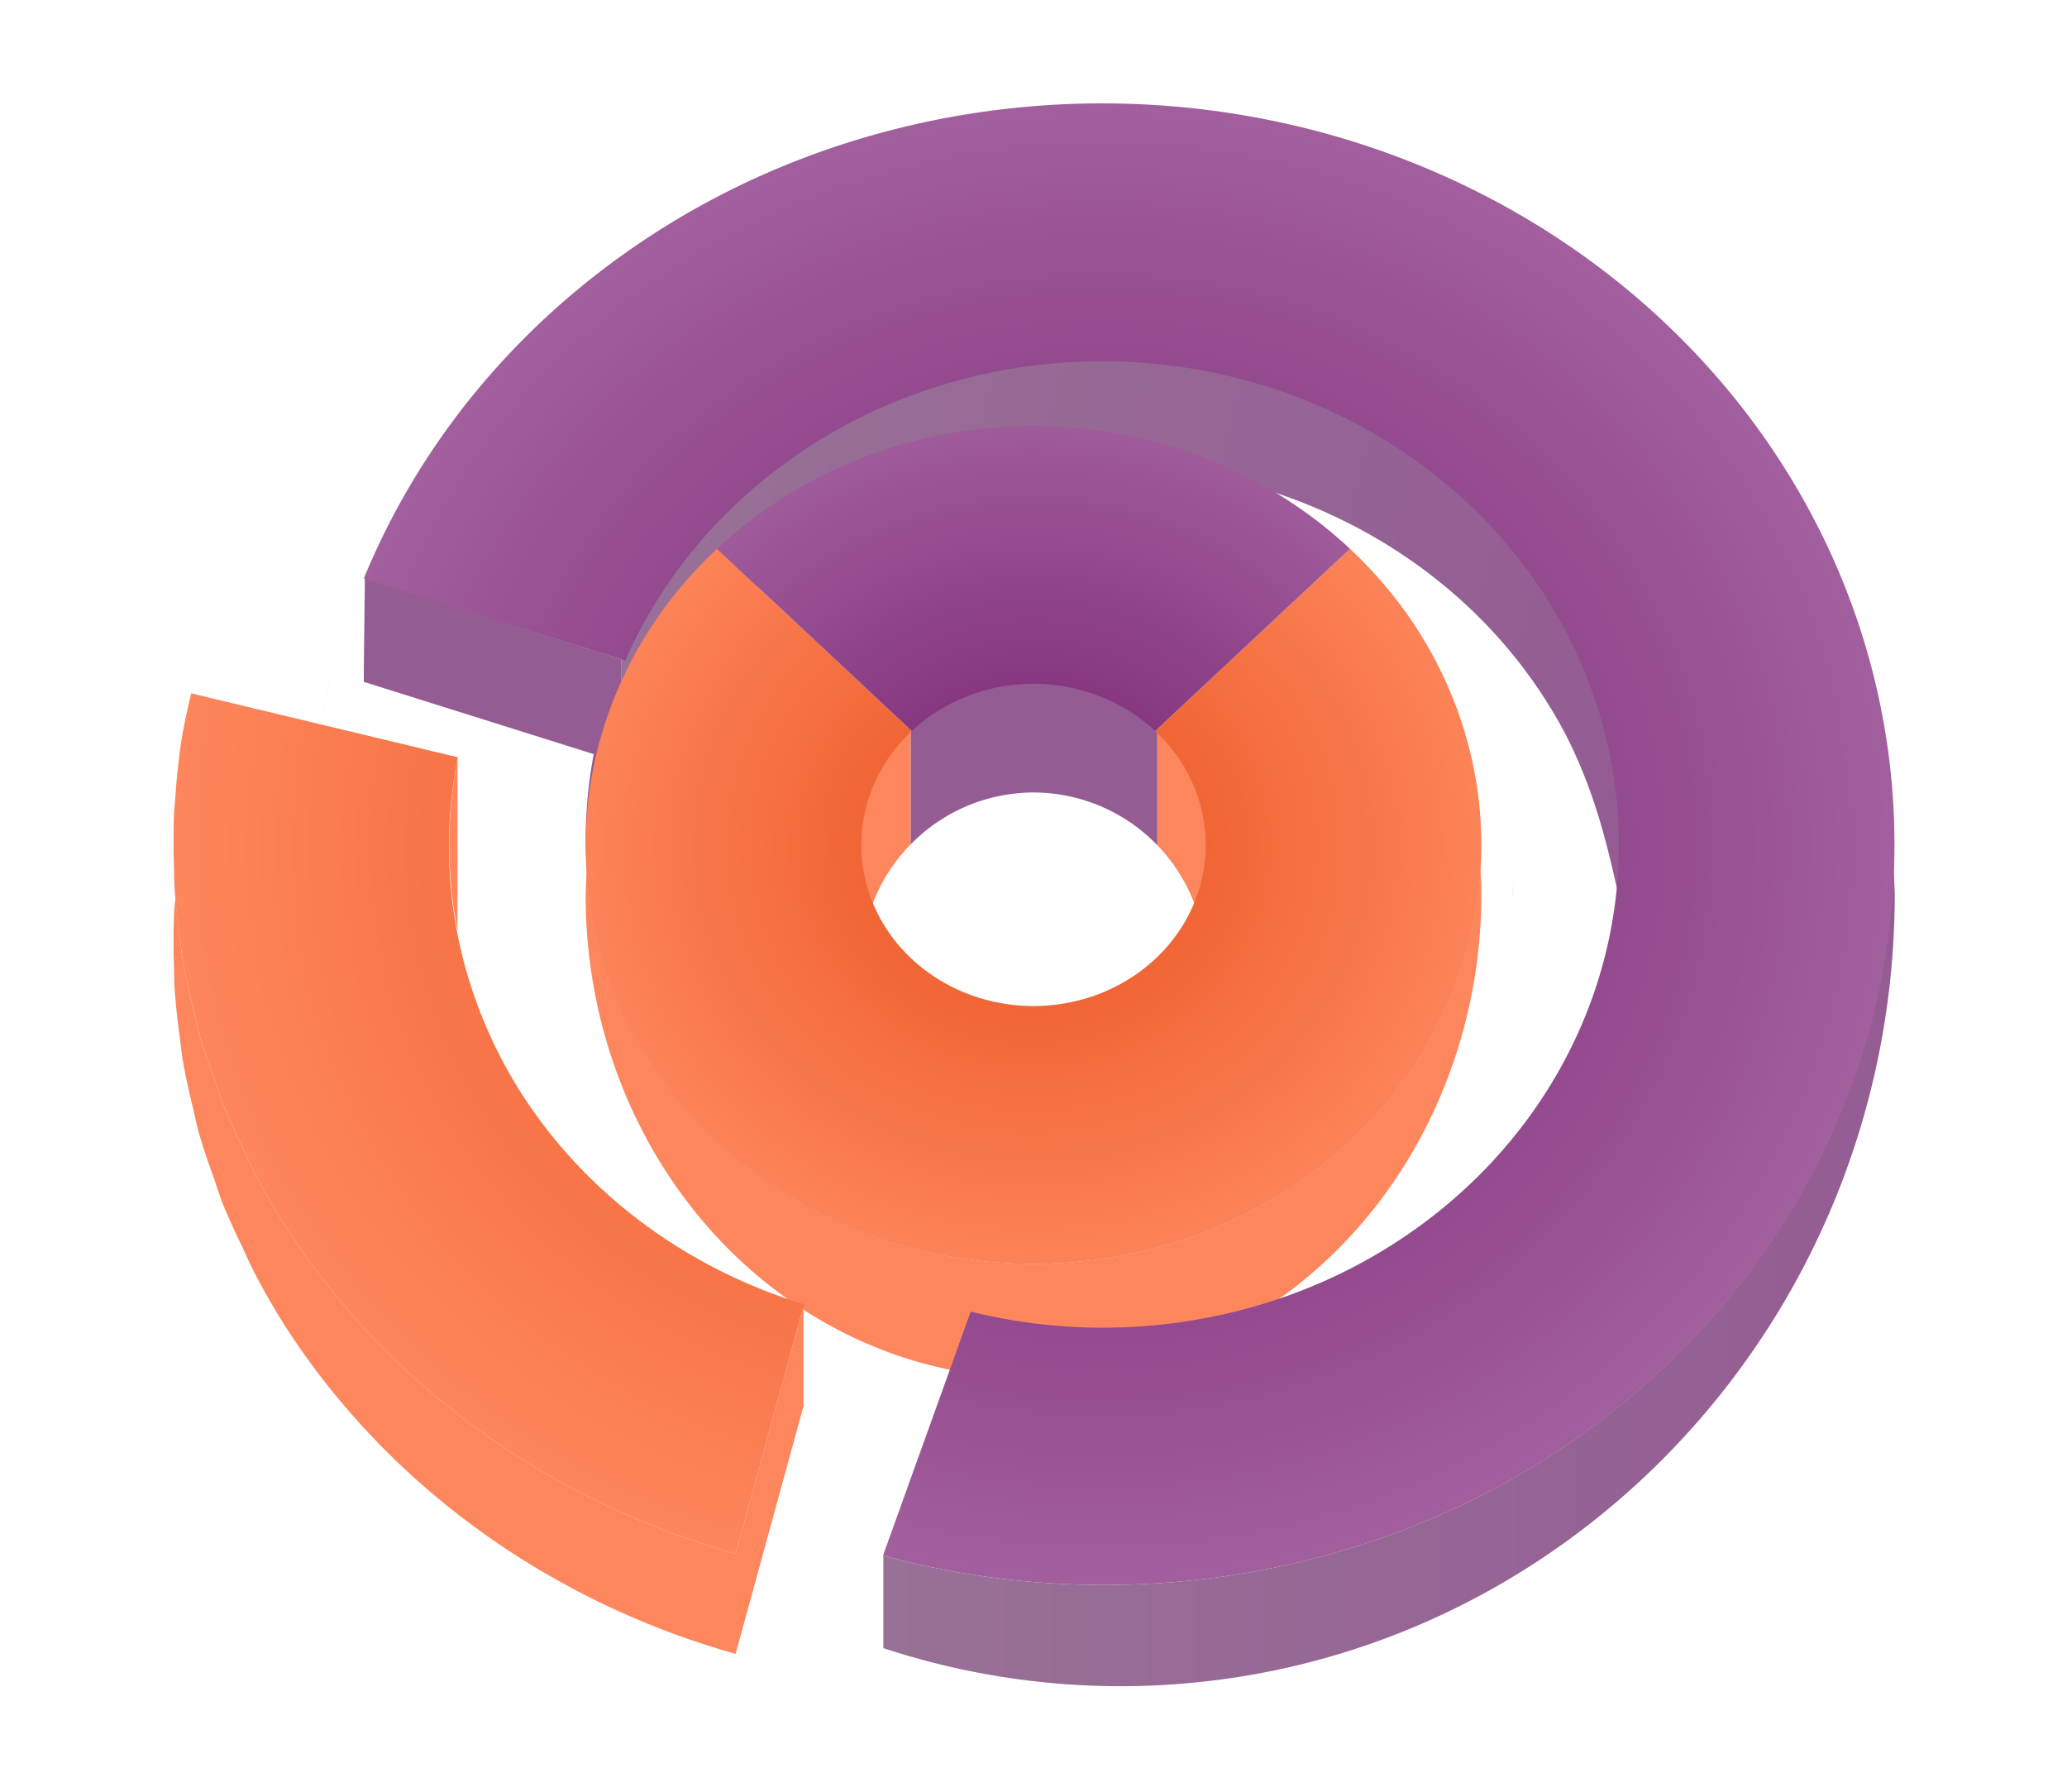<svg xmlns="http://www.w3.org/2000/svg" xmlns:xlink="http://www.w3.org/1999/xlink" height="52" width="60"><defs><linearGradient xlink:href="#a" id="d" x1="25.641" y1="1037.422" x2="55" y2="1037.422" gradientUnits="userSpaceOnUse"/></defs><linearGradient id="b"><stop offset="0" stop-color="#e95420"/><stop offset="1" stop-color="#fe865c"/></linearGradient><linearGradient id="a" gradientUnits="userSpaceOnUse" x1="18.748" x2="47.063" y1="1014.938" y2="1021.568"><stop offset="0" stop-color="#987197"/><stop offset="1" stop-color="#945c93"/></linearGradient><radialGradient id="e" cx="30" cy="-34" gradientTransform="matrix(1 0 0 .935 0 1056.684)" gradientUnits="userSpaceOnUse" r="14" xlink:href="#b"/><radialGradient id="f" cx="30" cy="-31.107" gradientTransform="matrix(1.415 0 0 1.324 -12.456 1066.059)" gradientUnits="userSpaceOnUse" r="9.893" xlink:href="#c"/><linearGradient id="c"><stop offset="0" stop-color="#77216F"/><stop offset="1" stop-color="#a25f9e"/></linearGradient><radialGradient id="g" cx="30" cy="26" gradientTransform="matrix(.445 .838 -.896 .416 41.926 988.926)" gradientUnits="userSpaceOnUse" r="23" xlink:href="#c"/><radialGradient id="h" cx="30" cy="21.246" gradientTransform="matrix(-.721 -1.139 1.218 -.674 23.772 1073.397)" gradientUnits="userSpaceOnUse" r="16.254" xlink:href="#b"/><path d="M0 0h60v52H0z" fill="#fff"/><path d="M32.031 1010.487c-6.17 0-11.713 3.578-13.978 9.02h-.012v3.084c.01-.025.019-.051.03-.076l.077.025c1.377-3.14 3.925-5.707 7.17-7.225 7.42-3.447 16.422-.617 20.108 6.322.787 1.53 1.167 2.95 1.543 4.65.06-.513.092-1.03.094-1.546 0-7.87-6.73-14.25-15.032-14.25z" fill="url(#a)" transform="translate(0 -1000.362)"/><path d="M10.592 16.775s-.039 3.052-.031 3.014l6.673 2.098A13.53 13.53 0 0017 24.375c.005.486.036.97.094 1.453.148-1.235.468-2.446.947-3.603V19.14z" fill="#945c93"/><path d="M54.963 1025.544c-.26 7.92-5.154 15.064-12.736 18.595-5.152 2.379-11.069 2.868-16.586 1.372v2.683c2.216.73 4.53 1.102 6.859 1.106 12.426 0 22.5-10.298 22.5-23a23.5 23.5 0 00-.037-.756z" fill="url(#d)" transform="translate(0 -1000.362)"/><path d="M17.037 25.209A13 14 0 0017 26a13 14 0 00.873 5.043A13 14 0 0030 40a13 14 0 0012.104-8.932A13 14 0 0043 26a13 14 0 00-.027-.791A13 12.16 0 0130 36.679a13 12.16 0 01-12.963-11.47zm26.902.436c-.02.232-.055.46-.09.689a14 13.094 0 00.09-.69zm-.187 1.285c-.05.253-.114.503-.18.752a14 13.094 0 00.18-.752zm-.313 1.236c-.085.276-.185.544-.289.813a14 13.094 0 00.29-.813zm-.447 1.219c-.117.273-.249.537-.385.8a14 13.094 0 00.385-.8z" fill="#fe865c"/><path d="M26.438 21.225C25.64 21.96 24.01 23.042 25 27c.04-.015.08-.05.12-.068a5 5 0 011.317-2.428v-3.279zm7.156.029v3.275a5 5 0 011.25 2.246c.053.08.102.143.156.225.978-3.914-.6-5.01-1.406-5.746zm-3.973 1.765a5 5 0 00-.217.021 5 5 0 01.217-.02zm-.504.064a5 5 0 00-.191.04 5 5 0 01.191-.04zm-.515.121a5 5 0 00-.118.037 5 5 0 01.118-.037zm-.493.174a5 5 0 00-.068.03 5 5 0 01.068-.03zm-.447.21a5 5 0 00-.078.042 5 5 0 01.078-.043zm-.433.259a5 5 0 00-.061.04 5 5 0 01.06-.04z" fill="#fe865c"/><path d="M30 19.826a5.176 5.176 0 00-3.533 1.371c-.008.01-.021.02-.03.027v3.28A5 5 0 0130 23a5 5 0 013.594 1.53v-3.276l-.06-.057c-.938-.877-2.208-1.37-3.534-1.371z" fill="#945c93"/><path d="M20.813 1016.29a13 12.16 0 00-3.813 8.593 13 12.16 0 0013 12.16 13 12.16 0 0013-12.16 13 12.16 0 00-3.813-8.593l-5.654 5.289a5 4.677 0 011.467 3.304 5 4.677 0 01-5 4.677 5 4.677 0 01-5-4.677 5 4.677 0 011.467-3.304zm-2.39 1.25c-.025.036-.052.069-.077.104a14 13.094 0 01.078-.105zm-.644.988c-.05.083-.105.162-.152.246a14 13.094 0 01.152-.246zm-.566 1.067c-.057.12-.12.237-.174.36a14 13.094 0 01.174-.36zm-.484 1.169c-.05.139-.103.276-.147.416a14 13.094 0 01.147-.416zm-.354 1.182c-.042.17-.088.34-.123.513a14 13.094 0 01.123-.513zm-.24 1.238c-.027.19-.057.379-.074.57a14 13.094 0 01.074-.57zm27.804 2.823a14 13.094 0 01-.09.688c.035-.228.07-.456.09-.688zm-.187 1.286a14 13.094 0 01-.18.75c.066-.248.13-.496.18-.75zm-27.473.192c.085.394.195.78.317 1.16a14 13.094 0 01-.317-1.16zm.317 1.16a14 13.094 0 00.095.275c-.031-.093-.066-.182-.095-.275zm.095.275c.106.305.22.603.348.897a14 13.094 0 01-.348-.897zm.348.897a14 13.094 0 00.115.263c-.04-.087-.077-.175-.115-.263zm.115.263c.17.368.353.73.557 1.08a14 13.094 0 01-.557-1.08zm26.285-1.552a14 13.094 0 01-.289.813c.104-.269.204-.537.29-.813zm-.447 1.218a14 13.094 0 01-.385.802c.136-.264.268-.529.385-.802zm-.578 1.178a14 13.094 0 01-.441.722c.153-.237.304-.475.441-.722zm-24.676.274c.215.365.447.72.698 1.062a14 13.094 0 01-.698-1.061zm23.965.863a14 13.094 0 01-.474.619c.162-.204.325-.407.474-.62zm-23.111.396c.212.279.43.554.664.817a14 13.094 0 01-.664-.817zm22.293.652a14 13.094 0 01-.545.581c.186-.19.371-.38.545-.58zm-21.31.492c.2.21.398.42.613.617a14 13.094 0 01-.614-.617zm20.405.46a14 13.094 0 01-.66.574c.225-.188.45-.373.66-.574zm-19.396.493c.204.174.407.348.621.51a14 13.094 0 01-.621-.51zm18.387.378a14 13.094 0 01-.873.621c.298-.198.592-.402.873-.62zm-17.307.453c.218.152.435.305.662.444a14 13.094 0 01-.662-.444zm16.223.315a14 13.094 0 01-1.135.652c.39-.201.769-.418 1.135-.652zm-15.117.381c.253.144.507.285.771.413a14 13.094 0 01-.771-.412zm13.94.296a14 13.094 0 01-1.153.521c.393-.159.78-.33 1.154-.52zm-1.153.521c-.093.037-.188.072-.282.108a14 13.094 0 00.282-.108zm-.282.108a14 13.094 0 01-.959.325c.326-.098.645-.206.96-.325zm-.959.325c-.098.03-.195.062-.295.09a14 13.094 0 00.295-.09zm-.295.09a14 13.094 0 01-1.24.296c.422-.08.834-.182 1.24-.296zm-10.078-.745c.282.127.566.25.858.36a14 13.094 0 01-.858-.36zm1.291.508c.287.097.574.19.87.27a14 13.094 0 01-.87-.27zm1.387.394c.266.062.532.12.803.168a14 13.094 0 01-.803-.168zm1.442.26c.244.031.488.064.736.083a14 13.094 0 01-.736-.084z" fill="url(#e)" transform="translate(0 -1000.362)"/><path d="M31.104 1011.835a14 13.094 0 01.501.057 14 13.094 0 00-.501-.057zm1.412.173a14 13.094 0 01.41.086 14 13.094 0 00-.41-.086zm1.361.3a14 13.094 0 01.371.115 14 13.094 0 00-.371-.115zm-3.877.416a13 12.16 0 00-9.188 3.566l5.655 5.289a5 4.677 0 013.533-1.372 5 4.677 0 013.533 1.372l5.654-5.289a13 12.16 0 00-9.187-3.566zm5.227.018a14 13.094 0 01.214.092 14 13.094 0 00-.214-.092zm1.263.546a14 13.094 0 01.225.12 14 13.094 0 00-.225-.12z" fill="url(#f)" transform="translate(0 -1000.362)"/><path d="M39 1004.385a23 21.512 0 00-17.243 1.225 23 21.512 0 00-11.196 11.541l7.587 2.385a15 14.03 0 017.17-7.224 15 14.03 0 0120.107 6.32 15 14.03 0 01-6.758 18.808 15 14.03 0 01-10.49.988l-2.545 7.08a23 21.512 0 0016.595-1.368 23 21.512 0 0010.362-28.838A23 21.512 0 0039 1004.385zm-29.43 15.76a23 21.512 0 00-.331 1.74 23 21.512 0 01.33-1.74zm-.397 2.13a23 21.512 0 00-.132 1.63 23 21.512 0 01.132-1.63zm-.166 2.16a23 21.512 0 00.04 1.493 23 21.512 0 01-.04-1.493zm.07 2.175a23 21.512 0 00.188 1.39 23 21.512 0 01-.189-1.39zm.303 2.158a23 21.512 0 00.317 1.286 23 21.512 0 01-.317-1.287zm.53 2.09a23 21.512 0 00.43 1.195 23 21.512 0 01-.43-1.196zm.754 2.056a23 21.512 0 00.644 1.355 23 21.512 0 01-.644-1.355z" fill="url(#g)" transform="translate(0 -1000.362)"/><g fill-rule="evenodd"><path d="M13.258 21.969l.023.01v-.01zm.023.058a15 14.03 0 000 4.994v-2.092a15 14.03 0 01.01-.05h-.01v-2.85zm10.043 15.877l-1.972 7.193V48l1.986-7.244a15 14.03 0 01-.014-.01V37.9zM5.096 26.012a23 21.512 0 00-.012.117 23 21.512 0 00-.025.262 23 21.512 0 00-.004 1.756 23 21.512 0 00.006.423 23 21.512 0 00.168 1.61 23 21.512 0 00.068.545 23 21.512 0 00.318 1.486 23 21.512 0 00.147.637 23 21.512 0 00.449 1.35 23 21.512 0 00.244.71 23 21.512 0 00.563 1.248 23 21.512 0 00.35.746 23 21.512 0 00.857 1.502A23 21.512 0 0021.352 48v-2.902a23 21.512 0 01-13.127-9.596A23 21.512 0 017.367 34a23 21.512 0 01-.35-.746 23 21.512 0 01-.562-1.248 23 21.512 0 01-.244-.711 23 21.512 0 01-.45-1.35 23 21.512 0 01-.146-.636 23 21.512 0 01-.318-1.487 23 21.512 0 01-.068-.545 23 21.512 0 01-.133-1.265z" fill="#fe865c"/><path d="M5.551 1020.484a23 21.512 0 00-.22 1.009 23 21.512 0 00-.044.214 23 21.512 0 00-.203 1.882 23 21.512 0 00-.026.262 23 21.512 0 00-.004 1.757 23 21.512 0 00.007.422 23 21.512 0 00.168 1.609 23 21.512 0 00.068.546 23 21.512 0 00.319 1.486 23 21.512 0 00.146.636 23 21.512 0 00.448 1.35 23 21.512 0 00.245.712 23 21.512 0 00.563 1.247 23 21.512 0 00.349.746 23 21.512 0 00.858 1.503 23 21.512 0 0013.127 9.595l1.986-7.244a15 14.03 0 01-8.228-6.16 15 14.03 0 01-1.82-9.716l-7.74-1.856z" fill="url(#h)" transform="translate(0 -1000.362)"/></g></svg>